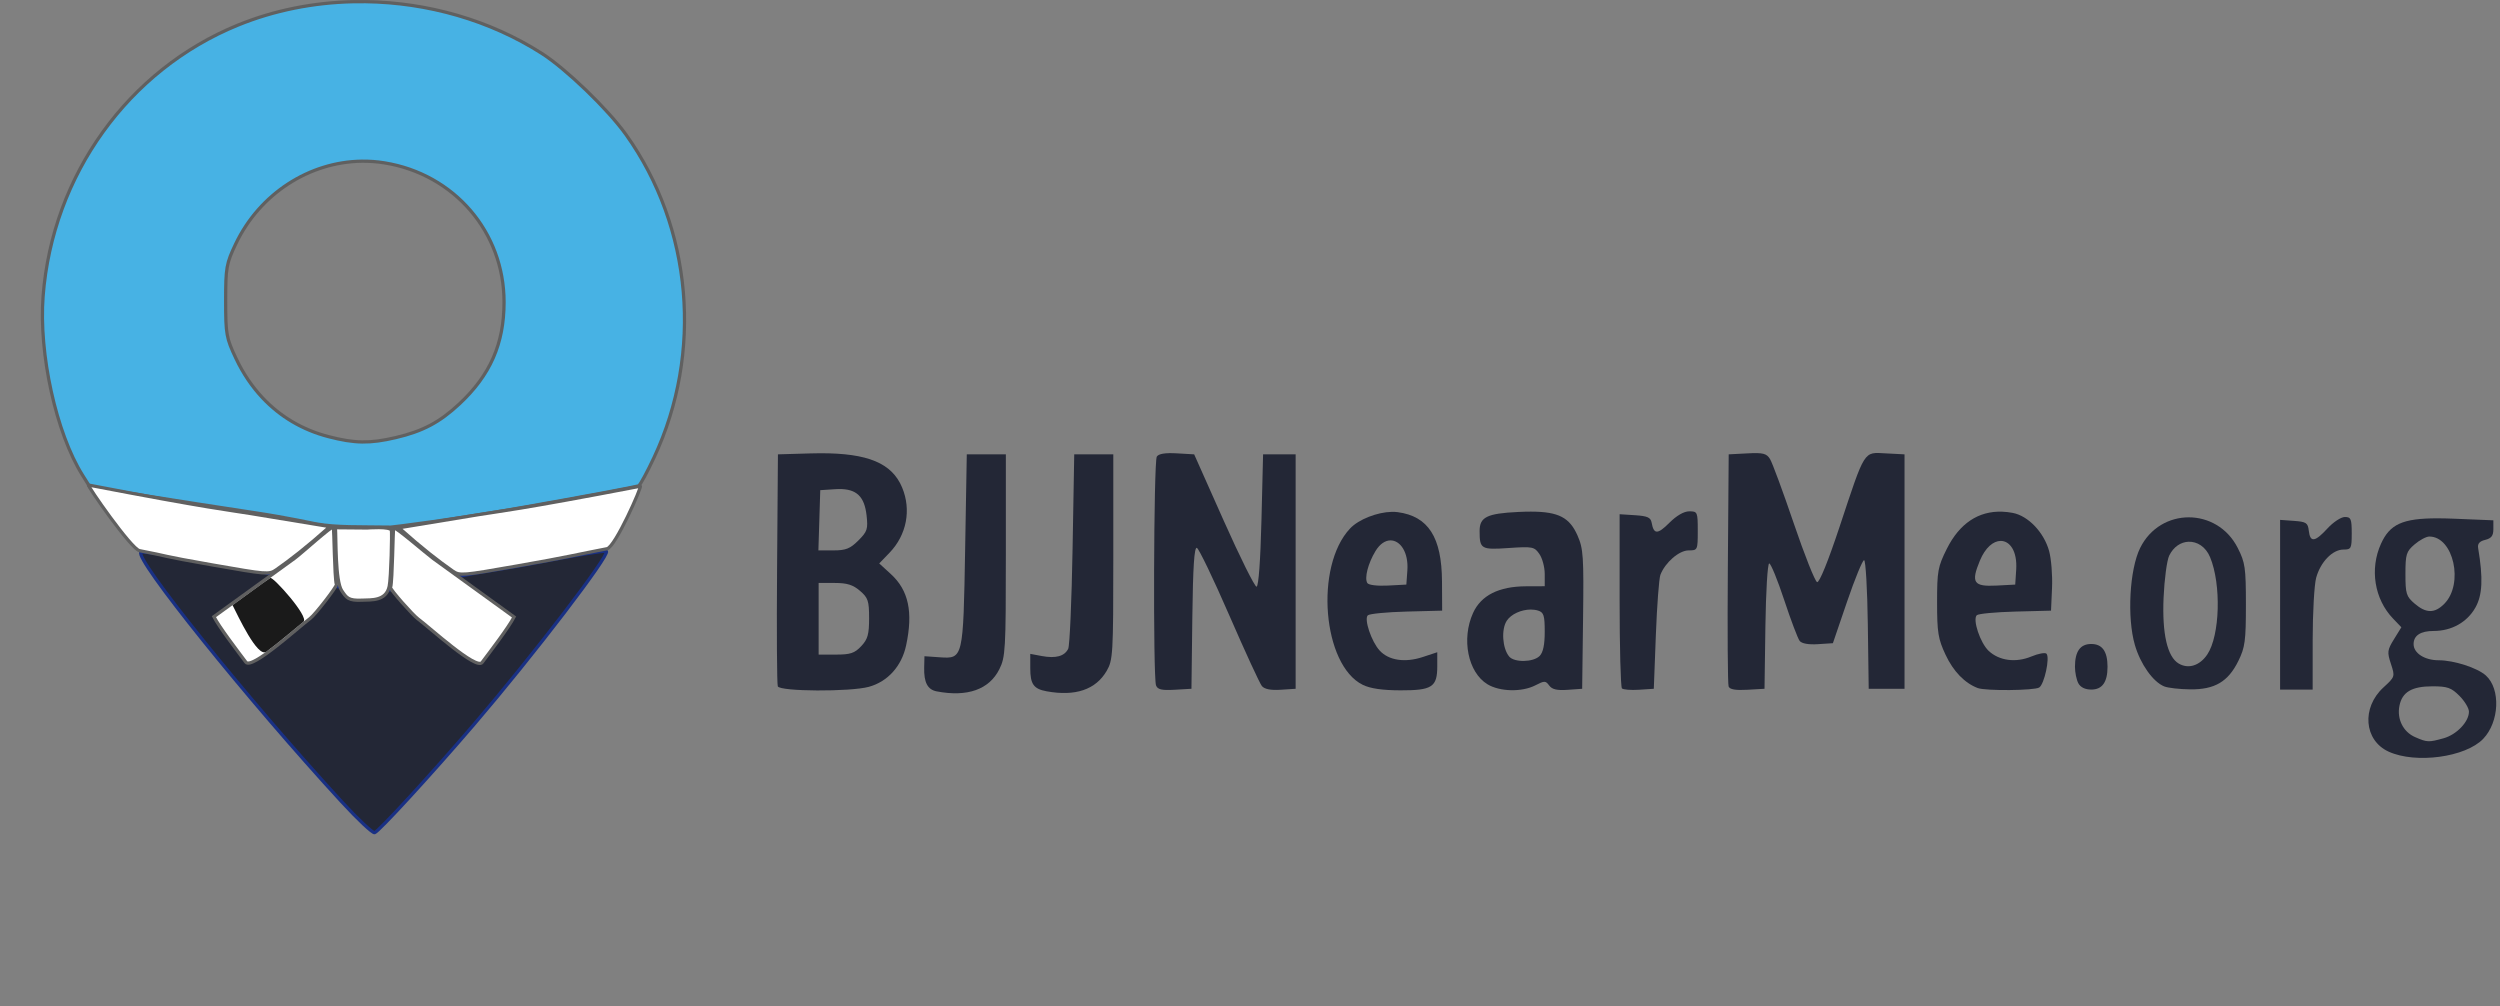 <?xml version="1.0" encoding="UTF-8" standalone="no"?>
<!-- Created with Inkscape (http://www.inkscape.org/) -->

<svg
   version="1.1"
   id="svg1"
   width="767.804"
   height="309.037"
   viewBox="0 0 767.804 309.037"
   xmlns="http://www.w3.org/2000/svg"
   xmlns:svg="http://www.w3.org/2000/svg">
  <rect x="0" y="0" width="767.804" height="309.037" fill="#808080" stroke="none"/>
  <defs
     id="defs1" />
  <g
     id="g1"
     transform="translate(-10.923,-5.905)">
    <g
       id="g8"
       transform="translate(-1.657,50.945)">
      <path
         id="path176"
         style="fill:#47b2e4;stroke:#606060;stroke-opacity:1"
         d="m 109.197,12.416 c -1.268,-0.018 -2.537,-0.014 -3.805,0.014 -12.166,0.266 -24.232,2.636 -35.387,7.186 -33.69,13.742 -56.966,46.098 -59.84,83.186 -1.374,17.729 3.993,42.123 12.113,55.061 l 2.236,3.559 16.355,2.627 c 8.997,1.444 24.457,3.845 34.357,5.336 9.9,1.491 18.226,3.321 18.811,3.424 6.343,1.116 13.095,0.843 22.825,0.992 0.553,0.008 19.926,-2.422 39.593,-5.884 19.666,-3.462 36.156,-6.542 36.645,-6.844 0.488,-0.302 2.602,-4.207 4.697,-8.678 15.063,-32.143 11.735,-70.58 -8.58,-99.092 C 183.644,45.477 170.791,33.08 163.285,28.287 147.285,18.07 128.224,12.685 109.197,12.416 Z m -1.148,48.992 c 2.298,-0.029 4.613,0.138 6.924,0.51 21.456,3.455 36.756,21.259 36.756,42.771 0,12.768 -4.235,22.421 -13.721,31.268 -6.061,5.652 -11.201,8.378 -19.496,10.334 -7.994,1.885 -12.672,1.815 -20.783,-0.305 -7.881,-2.06 -14.693,-6.096 -20.117,-11.84 -3.255,-3.446 -6.01,-7.507 -8.197,-12.123 -0.745,-1.572 -1.316,-2.822 -1.754,-3.975 -0.877,-2.305 -1.222,-4.217 -1.354,-7.521 -0.066,-1.652 -0.078,-3.654 -0.078,-6.227 0,-2.558 0.013,-4.553 0.078,-6.201 0.131,-3.296 0.469,-5.204 1.32,-7.453 0.425,-1.125 0.979,-2.334 1.699,-3.846 7.353,-15.431 22.634,-25.189 38.723,-25.393 z"
         transform="translate(15.657,-56.945)" />
      <path
         id="path175"
         style="fill:#232736;fill-opacity:1"
         d="m 684.787,113.842 c -5.917,0.004 -11.816,3.138 -14.916,9.396 -3.264,6.589 -4.071,21.392 -1.627,29.801 1.715,5.9 5.568,11.337 9.021,12.734 1.145,0.463 4.728,0.871 7.963,0.906 7.541,0.081 11.654,-2.344 14.797,-8.725 2.054,-4.17 2.32,-6.156 2.32,-17.24 0,-11.419 -0.222,-12.967 -2.525,-17.5 -3.178,-6.254 -9.116,-9.377 -15.033,-9.373 z m -0.07,7.5 c 2.617,-0.102 5.269,1.491 6.621,4.727 3.488,8.347 3.04,24.097 -0.85,29.889 -2.319,3.453 -5.827,4.557 -8.811,2.773 -3.471,-2.075 -5.094,-9.166 -4.617,-20.186 0.245,-5.667 1.022,-11.492 1.727,-12.943 1.339,-2.761 3.62,-4.17 5.93,-4.26 z" />
      <path
         style="fill:#232736;fill-opacity:1"
         d="m 650.882,164.808 c -0.569,-1.064 -1.035,-3.343 -1.035,-5.066 0,-4.729 1.622,-7 5,-7 3.378,0 5,2.271 5,7 0,4.729 -1.622,7 -5,7 -1.873,0 -3.303,-0.698 -3.965,-1.934 z"
         id="path144" />
      <path
         style="fill:#232736;fill-opacity:1"
         d="m 712.847,140.685 v -26.058 l 4.25,0.307 c 3.803,0.275 4.283,0.597 4.566,3.057 0.421,3.658 1.885,3.467 5.747,-0.75 1.763,-1.925 4.158,-3.5 5.321,-3.5 1.871,0 2.115,0.576 2.115,5 0,4.69 -0.158,5 -2.545,5 -3.346,0 -7.025,3.791 -8.367,8.622 -0.592,2.133 -1.079,10.74 -1.082,19.128 l -0.006,15.25 h -5 -5 z"
         id="path147" />
      <path
         id="path174"
         style="fill:#232736;fill-opacity:1"
         d="m 761.289,114.148 c -10.964,-0.026 -14.767,1.891 -17.449,7.801 -3.517,7.749 -2.033,17.009 3.684,22.977 l 2.568,2.682 -2.256,3.65 c -2.065,3.342 -2.144,3.982 -0.953,7.592 1.287,3.898 1.261,3.979 -2.287,7.229 -6.808,6.235 -5.987,16.29 1.611,19.74 8.326,3.781 23.6,1.705 29.01,-3.941 4.974,-5.192 5.408,-15.31 0.834,-19.449 -2.604,-2.357 -9.811,-4.686 -14.502,-4.686 -4.318,0 -7.703,-2.178 -7.703,-4.955 0,-2.648 2.13,-4.045 6.166,-4.045 5.523,0 10.284,-2.677 12.836,-7.217 2.149,-3.824 2.383,-8.991 0.824,-18.215 -0.231,-1.366 0.405,-2.11 2.174,-2.545 1.896,-0.466 2.5,-1.264 2.5,-3.309 v -2.697 l -11.902,-0.488 c -1.876,-0.077 -3.588,-0.119 -5.154,-0.123 z m -2.609,5.594 c 7.456,0 10.673,14.585 4.564,20.693 -2.951,2.951 -5.573,2.919 -9.092,-0.107 -2.553,-2.196 -2.807,-3.014 -2.807,-9.086 0,-6.072 0.254,-6.89 2.807,-9.086 1.543,-1.327 3.58,-2.414 4.527,-2.414 z m 0.967,46 c 4.585,0 5.774,0.421 8.277,2.924 1.608,1.608 2.922,3.797 2.922,4.865 0,3.098 -3.775,7.053 -7.795,8.17 -4.61,1.28 -5.011,1.264 -8.729,-0.355 -3.672,-1.6 -5.64,-5.534 -4.82,-9.635 0.845,-4.224 3.812,-5.969 10.145,-5.969 z" />
      <path
         style="fill:none"
         d="M 95.176,249.75 C 67.54,219.361 35.395,179.271 37.21,177.457 c 0.308,-0.308 9.614,1.063 20.679,3.048 l 20.119,3.608 8.352,-6.068 c 4.594,-3.337 9.162,-6.963 10.151,-8.056 2.546,-2.814 4.318,-2.542 3.723,0.57 -0.628,3.286 1.634,17.528 3.062,19.276 1.205,1.475 9.242,0.77 11.392,-0.999 0.653,-0.537 1.499,-4.545 1.879,-8.906 0.38,-4.361 0.814,-7.929 0.963,-7.929 0.149,0 4.977,2.7 10.728,6 5.751,3.3 11.308,6 12.349,5.999 1.041,-3.8e-4 9.993,-1.572 19.893,-3.492 19.731,-3.828 20.5,-3.925 20.5,-2.592 0,1.37 -19.298,26.747 -31.92,41.974 -15.846,19.116 -38.372,44.105 -39.763,44.109 -0.65,0.002 -7.014,-6.409 -14.142,-14.247 z M 73.639,208.503 c -1.444,-3.764 -7.777,-12.535 -8.658,-11.991 -1.699,1.05 -1.1,2.651 3.051,8.148 3.803,5.037 6.872,7.141 5.607,3.843 z m 76.216,-4.035 c 2.781,-3.043 4.841,-6.08 4.578,-6.75 -1.041,-2.647 -32.218,-21.359 -33.434,-20.066 -0.439,0.467 -1.105,3.598 -1.481,6.959 l -0.683,6.111 12.332,9.619 c 6.783,5.29 12.624,9.628 12.982,9.639 0.357,0.011 2.925,-2.469 5.706,-5.512 z M 80.75,205.056 c 1.238,-1.032 2.25,-2.38 2.25,-2.995 0,-1.48 -5.716,-12.768 -6.807,-13.442 -0.969,-0.599 -6.911,3.309 -7.578,4.984 -0.609,1.53 7.041,13.405 8.61,13.364 0.701,-0.018 2.288,-0.878 3.525,-1.91 z m 12.334,-9.704 c 3.254,-2.556 5.912,-5.144 5.908,-5.75 -0.022,-3.238 -2.238,-14.233 -3.029,-15.031 -0.887,-0.895 -13.639,7.127 -16.161,10.166 -0.877,1.056 -0.368,2.959 2.224,8.316 1.848,3.82 3.761,6.946 4.252,6.946 0.49,0 3.553,-2.091 6.807,-4.648 z M 747.36,185.076 c -7.598,-3.45 -8.418,-13.505 -1.611,-19.74 3.548,-3.25 3.573,-3.33 2.286,-7.228 -1.191,-3.609 -1.111,-4.25 0.955,-7.592 l 2.256,-3.65 -2.57,-2.683 c -5.716,-5.968 -7.201,-15.227 -3.684,-22.976 3.065,-6.754 7.597,-8.293 22.605,-7.677 L 779.5,114.019 v 2.696 c 0,2.045 -0.604,2.844 -2.5,3.31 -1.769,0.435 -2.405,1.179 -2.174,2.545 1.558,9.224 1.325,14.39 -0.824,18.214 C 771.45,145.323 766.689,148 761.166,148 757.13,148 755,149.397 755,152.045 c 0,2.777 3.385,4.955 7.703,4.955 4.691,0 11.897,2.328 14.502,4.685 4.574,4.139 4.14,14.258 -0.834,19.45 -5.41,5.647 -20.684,7.722 -29.011,3.941 z m 16.845,-4.116 c 4.02,-1.117 7.795,-5.074 7.795,-8.172 0,-1.068 -1.315,-3.257 -2.923,-4.865 C 766.574,165.42 765.384,165 760.799,165 c -6.333,0 -9.299,1.745 -10.143,5.97 -0.82,4.1 1.148,8.035 4.82,9.634 3.718,1.62 4.119,1.636 8.729,0.356 z m 0.193,-41.267 C 770.506,133.585 767.289,119 759.833,119 c -0.947,0 -2.984,1.086 -4.527,2.413 -2.553,2.196 -2.806,3.015 -2.806,9.087 0,6.072 0.253,6.891 2.806,9.087 3.519,3.027 6.141,3.057 9.092,0.106 z M 110.75,169.338 c 0.688,-0.277 1.812,-0.277 2.5,0 0.688,0.277 0.125,0.504 -1.25,0.504 -1.375,0 -1.938,-0.227 -1.25,-0.504 z m -7,-1 c 0.688,-0.277 1.812,-0.277 2.5,0 0.688,0.277 0.125,0.504 -1.25,0.504 -1.375,0 -1.938,-0.227 -1.25,-0.504 z m 16.519,-0.031 c 0.973,-0.254 2.323,-0.237 3,0.037 0.677,0.274 -0.119,0.481 -1.769,0.461 -1.65,-0.02 -2.204,-0.244 -1.231,-0.498 z M 127.5,167 c 1.65,-0.42 4.35,-0.765 6,-0.767 2.522,-0.003 2.363,0.128 -1,0.824 -5.066,1.048 -9.159,1.001 -5,-0.057 z m 172.823,0.304 c -3.249,-0.632 -4.488,-2.724 -4.137,-6.984 0.294,-3.576 0.506,-3.803 3.315,-3.561 4.354,0.375 7.166,-0.494 8.087,-2.5 0.444,-0.967 1.056,-14.809 1.36,-30.759 L 309.5,94.5 h 6 6 V 126 c 0,29.862 -0.106,31.682 -2.034,35 -3.346,5.758 -10.258,8.033 -19.143,6.304 z m 33,0 c -3.323,-0.647 -4.475,-2.732 -4.134,-7.48 0.235,-3.264 0.679,-4.226 1.811,-3.925 5.002,1.331 6.642,1.154 8.523,-0.922 1.848,-2.041 2.01,-4.085 2.477,-31.33 L 342.5,94.5 h 6 6 V 126 c 0,29.862 -0.106,31.682 -2.034,35 -3.346,5.758 -10.258,8.033 -19.143,6.304 z M 82.5,165.412 l -7,-1.318 6.5,0.517 c 3.575,0.284 8.075,0.892 10,1.35 3.395,0.809 3.41,0.833 0.5,0.801 -1.65,-0.018 -6.15,-0.626 -10,-1.35 z m 168.955,0.332 c -0.265,-0.691 -0.363,-17.003 -0.219,-36.25 L 251.5,94.5 l 10,-0.32 c 12.019,-0.385 19.44,1.058 23.648,4.598 7.652,6.439 7.953,18.344 0.655,25.911 l -3.075,3.188 3.537,3.336 c 4.392,4.142 6.178,10.163 5.36,18.062 -0.935,9.025 -3.745,13.206 -10.878,16.187 -4.787,2 -28.543,2.229 -29.29,0.282 z m 25.222,-12.143 c 2.494,-2.146 2.789,-3.054 2.789,-8.601 0,-5.577 -0.287,-6.449 -2.847,-8.651 -2.299,-1.977 -3.74,-2.391 -7.483,-2.149 L 264.5,134.5 l -0.29,9.425 c -0.159,5.184 -0.061,10.021 0.219,10.75 0.911,2.373 9.073,1.657 12.249,-1.074 z m -1.35,-31.644 c 3.448,-2.712 4.45,-8.101 2.333,-12.542 -1.735,-3.639 -4.319,-4.76 -9.772,-4.239 L 264.5,105.5 l -0.295,7.912 c -0.162,4.351 -0.064,8.514 0.219,9.25 0.812,2.115 7.902,1.657 10.904,-0.705 z m 92.148,43.84 c -0.276,-0.72 -0.384,-17.056 -0.239,-36.303 L 367.5,94.5 l 5.705,-0.299 5.705,-0.299 1.907,3.799 c 1.049,2.089 5.176,11.345 9.172,20.568 3.996,9.223 7.658,17.012 8.138,17.309 0.486,0.3 0.88,-8.24 0.889,-19.269 0.008,-10.895 0.389,-20.399 0.847,-21.12 0.55,-0.868 2.489,-1.206 5.735,-1 L 410.5,94.5 v 36 36 h -5.402 -5.402 l -3.335,-7.814 C 386.731,136.116 380.683,123 379.907,123 c -0.478,0 -0.99,9.787 -1.138,21.75 l -0.27,21.75 -5.261,0.303 c -3.64,0.209 -5.416,-0.1 -5.763,-1.006 z M 431.5,165.597 c -3.913,-1.727 -5.924,-4.074 -8.684,-10.134 -1.857,-4.078 -2.266,-6.748 -2.288,-14.963 -0.034,-12.54 1.954,-18.896 7.473,-23.881 5.863,-5.297 15.179,-6.116 20.908,-1.838 4.723,3.526 6.592,8.834 6.592,18.719 v 9 l -11.5,0.5 -11.5,0.5 0.315,2.926 c 0.876,8.124 7.14,12.672 14.596,10.598 7.079,-1.969 7.127,-1.952 6.736,2.476 -0.632,7.156 -1.143,7.505 -10.932,7.461 -4.968,-0.022 -10.005,-0.608 -11.715,-1.363 z m 12.957,-36.355 c -0.054,-6.601 -2.073,-9.115 -6.164,-7.677 -1.924,0.677 -3.309,2.342 -4.66,5.601 -2.788,6.728 -1.937,8.001 5.105,7.634 L 444.5,134.5 Z M 470,165.732 c -3.417,-1.693 -7,-9.138 -7,-14.543 0,-9.97 5.406,-15.279 16.434,-16.138 L 486.5,134.5 l 0.307,-3.693 c 0.227,-2.728 -0.257,-4.257 -1.853,-5.853 -1.912,-1.912 -3.037,-2.119 -9.807,-1.807 L 467.5,123.5 v -4.47 c 0,-5.866 2.176,-6.996 13.5,-7.011 6.779,-0.009 9.17,0.398 11.81,2.007 5.711,3.482 6.262,6.323 5.959,30.739 L 498.5,166.5 l -4.352,0.312 c -2.821,0.203 -4.932,-0.21 -6,-1.173 -1.42,-1.28 -1.994,-1.293 -4.148,-0.098 -3.119,1.731 -10.682,1.834 -14,0.19 z m 15.171,-9.387 C 486.537,155.109 487,153.241 487,148.962 c 0,-5.383 -0.158,-5.759 -2.614,-6.228 -4.107,-0.785 -7.768,0.653 -9.208,3.617 -1.499,3.086 -0.803,7.882 1.475,10.16 1.976,1.976 6.244,1.893 8.518,-0.165 z m 24.454,9.121 c -0.805,-2.097 -0.822,-48.791 -0.018,-50.884 0.428,-1.114 1.921,-1.582 5.052,-1.582 4.066,0 4.537,0.263 5.519,3.08 l 1.074,3.08 3.666,-3.58 C 530.78,109.856 535,110.868 535,118 c 0,4.302 -0.983,6 -3.472,6 -3.314,0 -7.209,3.504 -8.608,7.743 -0.674,2.041 -1.494,10.697 -1.822,19.234 L 520.5,166.5 l -5.125,0.298 c -3.999,0.232 -5.262,-0.06 -5.75,-1.332 z m 33.85,0.331 c -0.276,-0.72 -0.384,-17.056 -0.239,-36.303 L 543.5,94.5 h 6.376 6.376 l 6.732,19.453 c 3.703,10.699 7.151,19.592 7.663,19.763 0.512,0.171 3.799,-8.133 7.303,-18.453 3.505,-10.32 6.822,-19.346 7.371,-20.058 0.661,-0.857 2.889,-1.195 6.589,-1 L 597.5,94.5 v 36 36 h -5.5 -5.5 l -0.272,-19.25 C 586.079,136.662 585.554,128 585.061,128 c -0.493,0 -2.568,5.062 -4.612,11.25 -2.044,6.188 -4.179,11.834 -4.745,12.548 -0.646,0.815 -2.725,1.187 -5.584,1 -5.331,-0.349 -5.538,-0.643 -10.242,-14.548 -1.721,-5.088 -3.513,-9.25 -3.982,-9.25 -0.469,0 -0.975,8.438 -1.125,18.75 L 554.5,166.5 l -5.261,0.303 c -3.64,0.209 -5.416,-0.1 -5.763,-1.006 z m 74.904,-0.234 c -7.537,-3.28 -11.958,-14.62 -11.115,-28.508 0.322,-5.313 1.27,-10.274 2.499,-13.089 6.146,-14.072 23.451,-16.246 30.733,-3.862 1.616,2.749 1.997,5.205 2,12.895 l 0.003,9.5 -11.5,0.5 -11.5,0.5 0.315,2.926 c 0.521,4.834 3.089,8.636 6.912,10.233 3.586,1.498 4.389,1.423 13.104,-1.227 2.281,-0.694 2.317,-0.603 1.624,4.179 -0.389,2.688 -1.156,5.451 -1.704,6.138 -1.377,1.727 -17.294,1.588 -21.372,-0.187 z m 13.432,-35.395 c 0.565,-7.852 -4.341,-11.737 -8.79,-6.961 -2.281,2.448 -4.464,9.268 -3.478,10.863 0.349,0.565 3.173,0.891 6.295,0.727 L 631.5,134.5 Z M 137.75,165.338 c 0.688,-0.277 1.812,-0.277 2.5,0 0.688,0.277 0.125,0.504 -1.25,0.504 -1.375,0 -1.938,-0.227 -1.25,-0.504 z m 514.285,-1.272 C 651.466,163.002 651,160.722 651,159 c 0,-4.729 1.622,-7 5,-7 3.378,0 5,2.271 5,7 0,4.729 -1.622,7 -5,7 -1.873,0 -3.303,-0.698 -3.965,-1.934 z m 26.383,0.965 c -3.454,-1.397 -7.305,-6.835 -9.021,-12.735 -2.444,-8.409 -1.636,-23.212 1.628,-29.801 6.2,-12.517 23.592,-12.53 29.947,-0.022 2.304,4.533 2.527,6.081 2.527,17.5 0,11.084 -0.267,13.069 -2.321,17.239 -3.143,6.38 -7.256,8.806 -14.797,8.724 -3.235,-0.035 -6.819,-0.442 -7.964,-0.905 z m 13.223,-9.817 c 3.89,-5.792 4.338,-21.541 0.85,-29.889 -2.545,-6.091 -9.695,-6.356 -12.551,-0.466 -0.704,1.452 -1.481,7.276 -1.726,12.943 -0.477,11.02 1.145,18.11 4.616,20.185 2.984,1.784 6.492,0.679 8.811,-2.774 z M 714,139.942 V 113.885 l 4.25,0.307 c 3.803,0.275 4.283,0.597 4.566,3.058 0.421,3.658 1.885,3.467 5.747,-0.75 1.763,-1.925 4.158,-3.5 5.321,-3.5 1.871,0 2.115,0.576 2.115,5 0,4.69 -0.158,5 -2.545,5 -3.346,0 -7.025,3.791 -8.367,8.622 -0.592,2.133 -1.079,10.74 -1.082,19.128 L 724,166 h -5 -5 z m -570.731,24.365 c 0.973,-0.254 2.323,-0.237 3,0.037 0.677,0.274 -0.119,0.481 -1.769,0.461 -1.65,-0.02 -2.204,-0.244 -1.231,-0.498 z M 72.812,163.317 c 0.722,-0.289 1.584,-0.253 1.917,0.079 0.332,0.332 -0.258,0.569 -1.312,0.525 -1.165,-0.048 -1.402,-0.285 -0.604,-0.604 z M 166.5,159.949 c 10.45,-2.116 20.249,-3.87 21.775,-3.898 2.976,-0.054 5.209,-3.626 4.09,-6.542 -0.358,-0.932 -0.005,-1.509 0.921,-1.509 0.825,0 1.773,-0.712 2.107,-1.582 0.848,-2.21 0.761,-2.632 -0.393,-1.918 -1.884,1.164 -3.009,-0.512 -1.73,-2.577 1.591,-2.568 -0.565,-4.173 -4.498,-3.347 -4.333,0.91 -7.045,-0.372 -6.526,-3.085 0.392,-2.051 0.002,-2.353 -3.462,-2.684 -3.345,-0.319 -3.837,-0.117 -3.438,1.41 0.626,2.394 -1.961,2.315 -6.06,-0.185 -1.869,-1.14 -3.463,-1.557 -3.809,-0.996 -1.176,1.903 -3.352,0.901 -5.463,-2.513 -1.182,-1.912 -2.006,-4.349 -1.832,-5.415 0.174,-1.067 -0.774,-3.102 -2.107,-4.524 -1.723,-1.837 -2.012,-2.618 -1,-2.7 0.783,-0.063 2.099,-0.176 2.924,-0.25 2.064,-0.185 2.441,-4.024 0.548,-5.595 -0.852,-0.707 -1.57,-2.692 -1.596,-4.412 -0.054,-3.531 -5.127,13.326 -5.15,17.116 -0.008,1.234 -0.45,1.974 -0.982,1.645 -0.532,-0.329 -1.971,0.344 -3.197,1.496 -1.816,1.706 -1.524,0.66 1.576,-5.645 9.123,-18.555 5.667,-38.478 -9.123,-52.585 -15.953,-15.216 -38.332,-17.221 -56.634,-5.073 -16.727,11.103 -23.808,32.977 -17.03,52.608 2.255,6.531 2.314,7.044 0.55,4.81 -1.086,-1.375 -2.475,-4.412 -3.087,-6.75 -0.612,-2.337 -1.536,-4.25 -2.053,-4.25 -0.517,0 -0.662,0.45 -0.322,1 0.374,0.606 -1.03,1 -3.563,1 -3.548,0 -3.998,0.221 -2.973,1.456 0.665,0.801 0.888,1.974 0.497,2.607 -0.488,0.79 -0.071,0.948 1.33,0.503 1.123,-0.356 2.343,-0.16 2.711,0.437 0.903,1.461 -1.056,3.665 -3.782,4.258 -1.221,0.265 -2.977,0.801 -3.902,1.192 -1.24,0.523 -2.101,-0.1 -3.276,-2.371 -1.937,-3.745 -4.023,-4.132 -3.131,-0.581 0.362,1.442 0.196,2.5 -0.392,2.5 -0.56,0 -1.866,0.787 -2.9,1.75 -2.741,2.55 -6.427,5.25 -7.167,5.25 -0.353,0 -1.456,-0.9 -2.452,-2 -2.374,-2.624 -4.845,-2.661 -4.019,-0.061 1.084,3.415 -7.373,5.768 -10.281,2.861 -2.029,-2.029 -1.464,0.584 2.3,10.632 3.645,9.731 4.128,11.613 2.575,10.018 C 21.305,149.633 16.135,135.266 14.424,127.408 11.822,115.459 11.999,94.989 14.802,83.699 19.202,65.975 27.863,51.237 41.739,37.861 66.723,13.776 100.661,5.564 135.895,15.077 c 31.178,8.418 55.722,32.336 65.57,63.897 4.744,15.205 5.003,37.344 0.634,54.229 -1.797,6.947 -8.398,22.246 -10.034,23.257 -0.849,0.524 -42.037,7.572 -43.472,7.438 -0.601,-0.056 7.457,-1.833 17.907,-3.949 z M 23.541,127.933 c 1.076,-1.741 -0.15,-2.11 -1.521,-0.458 C 21.231,128.426 21.155,129 21.819,129 c 0.585,0 1.36,-0.48 1.723,-1.067 z M 41.15,120.5 c 0,-0.522 -0.484,-1.111 -1.075,-1.308 C 39.484,118.995 39,119.583 39,120.5 c 0,0.917 0.484,1.505 1.075,1.308 0.591,-0.197 1.075,-0.786 1.075,-1.308 z m 20.661,-18.25 -0.189,-6.75 -0.361,5.75 c -0.226,3.594 -0.811,5.756 -1.561,5.765 -0.734,0.009 -0.617,0.392 0.3,0.985 0.825,0.533 1.613,0.976 1.75,0.985 0.138,0.008 0.165,-3.022 0.061,-6.735 z m 94.851,-3.5 c -0.277,-0.688 -0.504,-0.125 -0.504,1.25 0,1.375 0.227,1.938 0.504,1.25 0.277,-0.688 0.277,-1.812 0,-2.5 z M 42,159.235 c -5.225,-0.85 -8.951,-1.733 -8.279,-1.964 1.3,-0.446 21.419,2.535 22.169,3.285 0.744,0.744 -3.92,0.301 -13.89,-1.321 z m -16.371,-3.026 c -0.269,-0.435 1.055,-0.611 2.941,-0.391 1.886,0.22 3.43,0.576 3.43,0.791 0,0.753 -5.887,0.383 -6.371,-0.4 z M 107.25,147.284 c 1.512,-0.229 3.987,-0.229 5.5,0 1.512,0.229 0.275,0.417 -2.75,0.417 -3.025,0 -4.263,-0.187 -2.75,-0.417 z m 8.833,-0.64 c 0.229,-0.196 1.992,-0.645 3.917,-0.999 2.462,-0.452 3.055,-0.351 2,0.341 -1.356,0.889 -6.908,1.506 -5.917,0.658 z"
         id="path9" />
      <path
         id="path50"
         style="fill:#232736"
         d="m 627.495,112.109 c -7.296,-0.259 -13.11,3.618 -16.996,11.391 -2.762,5.524 -2.999,6.833 -2.998,16.5 7e-4,9.239 0.315,11.17 2.621,16.09 2.381,5.078 5.877,8.686 9.877,10.189 2.416,0.908 17.374,0.772 18.863,-0.172 1.575,-0.998 3.35,-9.232 2.238,-10.381 -0.411,-0.425 -2.493,-0.044 -4.627,0.848 -4.771,1.993 -9.89,1.324 -13.129,-1.719 -2.592,-2.435 -4.988,-9.614 -3.654,-10.947 0.46,-0.46 5.78,-0.964 11.822,-1.121 l 10.986,-0.287 0.307,-7 c 0.168,-3.85 -0.24,-8.954 -0.906,-11.344 -1.6,-5.737 -6.441,-10.791 -11.188,-11.682 -1.101,-0.207 -2.175,-0.328 -3.217,-0.365 z m -0.488,8.977 c 2.818,-0.034 5.164,3.095 4.791,8.834 l -0.299,4.58 -5.762,0.301 c -7.042,0.367 -7.892,-0.907 -5.104,-7.635 1.705,-4.115 4.181,-6.054 6.373,-6.08 z" />
      <path
         style="fill:#232736"
         d="m 543.476,165.797 c -0.276,-0.72 -0.384,-17.056 -0.239,-36.303 L 543.5,94.5 l 5.711,-0.299 c 4.844,-0.253 5.903,0.009 6.978,1.731 0.697,1.116 3.977,9.999 7.289,19.739 3.312,9.74 6.539,17.872 7.172,18.07 0.702,0.219 3.387,-6.386 6.887,-16.94 7.961,-24.007 7.302,-22.963 14.263,-22.598 L 597.5,94.5 v 36 36 h -5.5 -5.5 l -0.271,-19.75 c -0.149,-10.863 -0.665,-19.75 -1.146,-19.75 -0.481,0 -2.834,5.737 -5.229,12.75 L 575.5,152.5 l -4.588,0.298 c -2.885,0.188 -4.969,-0.183 -5.616,-1 -0.566,-0.714 -2.701,-6.361 -4.745,-12.548 -2.044,-6.188 -4.12,-11.25 -4.612,-11.25 -0.493,0 -1.018,8.662 -1.167,19.25 L 554.5,166.5 l -5.261,0.303 c -3.64,0.209 -5.416,-0.1 -5.763,-1.006 z"
         id="path24" />
      <path
         style="fill:#232736"
         d="M 510.713,166.379 C 510.321,165.987 510,153.792 510,139.279 v -26.388 l 4.741,0.305 c 3.825,0.246 4.81,0.691 5.097,2.305 0.646,3.631 1.821,3.641 5.412,0.05 2.246,-2.246 4.505,-3.55 6.15,-3.55 2.511,0 2.6,0.205 2.6,6 0,5.911 -0.042,6 -2.813,6 -2.923,0 -7.208,3.711 -8.661,7.5 -0.422,1.1 -1.05,9.425 -1.397,18.5 l -0.63,16.5 -4.537,0.296 c -2.495,0.163 -4.858,-0.025 -5.25,-0.417 z"
         id="path23" />
      <path
         id="path49"
         style="fill:#232736"
         d="m 482.833,112.09 c -1.216,-0.002 -2.539,0.035 -3.979,0.104 -9.603,0.459 -11.855,1.569 -11.855,5.848 0,5.546 0.447,5.807 8.92,5.227 7.336,-0.503 7.876,-0.398 9.432,1.822 0.907,1.295 1.648,4.055 1.648,6.133 v 3.777 l -5.75,0.021 c -8.349,0.032 -13.805,2.782 -16.262,8.195 -3.63,7.999 -1.564,18.241 4.414,21.887 3.791,2.311 10.605,2.462 14.736,0.326 2.78,-1.438 3.14,-1.434 4.236,0.066 0.873,1.194 2.41,1.554 5.662,1.322 l 4.463,-0.318 0.271,-21.311 c 0.246,-19.409 0.093,-21.709 -1.709,-25.783 -2.4,-5.427 -5.719,-7.302 -14.229,-7.316 z m -0.143,30.078 c 0.8,-0.003 1.578,0.099 2.287,0.324 1.727,0.548 2.021,1.499 2.021,6.504 0,3.995 -0.499,6.361 -1.57,7.432 -1.954,1.954 -7.784,2.056 -9.355,0.162 -2.08,-2.507 -2.469,-8.336 -0.734,-10.984 1.348,-2.057 4.494,-3.427 7.352,-3.438 z" />
      <path
         id="path48"
         style="fill:#232736"
         d="m 440.029,112.16 c -4.465,0.092 -10.161,2.288 -12.828,5.127 -10.904,11.607 -8.438,41.914 3.904,47.994 2.32,1.143 5.988,1.68 11.574,1.695 9.736,0.027 11.32,-1.01 11.32,-7.41 v -4.293 l -4.484,1.479 c -5.459,1.797 -10.45,1.036 -13.232,-2.018 -2.518,-2.763 -4.817,-9.601 -3.627,-10.791 0.479,-0.479 5.815,-0.999 11.857,-1.156 l 10.986,-0.287 -0.049,-9 c -0.073,-13.532 -4.204,-19.986 -13.598,-21.246 -0.575,-0.077 -1.186,-0.107 -1.824,-0.094 z m -0.42,8.764 c 2.981,-0.028 5.609,3.597 5.203,9.244 l -0.312,4.332 -5.66,0.297 c -3.272,0.172 -5.941,-0.154 -6.324,-0.773 -0.939,-1.52 0.217,-6.054 2.504,-9.814 1.371,-2.254 3.028,-3.27 4.59,-3.285 z" />
      <path
         style="fill:#232736;fill-opacity:1"
         d="m 367.625,165.466 c -0.942,-2.456 -0.721,-68.767 0.235,-70.274 0.558,-0.879 2.572,-1.207 6.152,-1 L 379.335,94.5 l 9.083,20.387 c 4.995,11.213 9.533,20.326 10.083,20.253 0.61,-0.082 1.195,-8.023 1.5,-20.387 L 400.5,94.5 h 5 5 v 36 36 l -4.588,0.298 c -3.078,0.2 -4.981,-0.176 -5.785,-1.144 -0.658,-0.793 -5.169,-10.582 -10.025,-21.752 -4.855,-11.17 -9.331,-20.477 -9.946,-20.682 -0.796,-0.265 -1.196,5.914 -1.388,21.454 L 378.5,166.5 l -5.125,0.298 c -3.999,0.232 -5.262,-0.06 -5.75,-1.332 z"
         id="path18" />
      <path
         style="fill:#232736"
         d="m 334,167.268 c -3.954,-0.727 -5,-2.192 -5,-7.002 v -4.489 l 3.544,0.665 c 4.29,0.805 6.989,0.062 8.106,-2.23 0.459,-0.942 1.063,-14.762 1.342,-30.712 l 0.508,-29 h 6 6 V 126 c 0,29.862 -0.106,31.682 -2.034,35 -3.35,5.765 -9.622,7.894 -18.466,6.268 z"
         id="path14" />
      <path
         style="fill:#232736"
         d="M 300.248,167.294 C 297.464,166.758 296.307,164.556 296.416,160 l 0.084,-3.5 4.675,0.325 c 7.227,0.502 7.243,0.433 7.825,-33.325 l 0.5,-29 h 6 6 v 31 c 0,29 -0.129,31.258 -2,35 -3.117,6.234 -9.839,8.606 -19.252,6.794 z"
         id="path13" />
      <path
         id="path47"
         style="fill:#232736"
         d="m 264.452,94.162 c -0.982,0.003 -1.997,0.02 -3.045,0.051 l -9.908,0.287 -0.262,34.994 c -0.145,19.247 -0.046,35.559 0.219,36.25 0.62,1.614 22.301,1.728 27.996,0.146 5.791,-1.608 10.051,-6.349 11.414,-12.707 2.193,-10.225 0.766,-16.919 -4.668,-21.896 l -3.59,-3.287 3.135,-3.25 c 5.288,-5.482 6.778,-13.171 3.893,-20.078 -3.106,-7.434 -10.457,-10.551 -25.184,-10.51 z m 5.756,10.996 c 5.441,-0.064 7.862,2.281 8.516,8.084 0.474,4.205 0.227,4.962 -2.521,7.711 -2.516,2.516 -3.852,3.047 -7.662,3.047 h -4.615 l 0.287,-9.25 0.287,-9.25 4.58,-0.297 c 0.39,-0.025 0.766,-0.041 1.129,-0.045 z m -6.209,28.842 h 4.945 c 3.785,0 5.602,0.567 7.75,2.414 2.495,2.146 2.805,3.077 2.805,8.418 0,4.98 -0.414,6.448 -2.424,8.588 -2.018,2.148 -3.318,2.58 -7.75,2.58 h -5.326 v -11 z" />
      <path
         style="fill:#232736;fill-opacity:1;stroke:#193084;stroke-opacity:1"
         d="m 117.521,201.194 c -28.921,-31.444 -64.056,-75.15 -61.622,-76.654 0.47,-0.29 9.553,1.046 20.186,2.969 10.633,1.923 14.618,2.612 17.978,3.347 14.681,3.212 -3.335,-0.556 26.092,5.003 l 5.685,1.415 c 1.15,0.286 3.347,-0.858 33.212,-6.364 1.253,-0.231 10.621,-1.612 20.771,-3.582 10.15,-1.97 18.698,-3.338 18.997,-3.039 1.104,1.104 -22.443,31.885 -40.638,53.121 -13.165,15.366 -29.326,32.968 -30.557,33.284 -0.608,0.156 -5.156,-4.119 -10.105,-9.5 z"
         id="path8" />
      <path
         style="fill:#ffffff;stroke:#606060;stroke-opacity:1"
         d="m 115.89,134.522 c -0.624,-2.518 -0.682,-16.735 -0.956,-17.655 -0.206,-0.692 -9.933,8.151 -11.906,9.578 l -24.762,17.911 c 1.659,3.227 7.117,10.348 9.826,13.971 1.793,2.399 16.16,-10.774 19.702,-13.393 1.618,-1.196 8.243,-9.825 8.097,-10.413 z"
         id="path12" />
      <path
         style="fill:#ffffff;stroke:#606060;stroke-opacity:1"
         d="m 132.541,135.431 c 0.624,-2.518 0.688,-17.408 0.963,-18.329 0.206,-0.692 10.223,8.009 12.195,9.436 l 24.762,17.911 c -1.659,3.227 -7.117,10.348 -9.826,13.971 -1.793,2.399 -16.16,-10.774 -19.702,-13.393 -1.618,-1.196 -8.539,-9.01 -8.393,-9.598 z"
         id="path12-2" />
      <path
         style="fill:#ffffff;stroke:#606060;stroke-width:1;stroke-opacity:1"
         d="m 132.115,135.024 c 0.56,-2.766 0.854,-16.414 0.677,-17.184 -0.298,-1.294 -7.403,-0.726 -7.463,-0.726 l -9.733,-0.084 c 0.231,3.203 -0.066,16.407 1.939,19.352 1.459,2.143 1.947,3.122 6.346,2.903 2.645,-0.132 7.3,0.354 8.235,-4.261 z"
         id="path12-7" />
      <path
         style="fill:#1a1a1a"
         d="m 105.788,145.891 c 1.801,-1.48 -9.354,-13.902 -10.191,-13.431 -0.392,0.221 -3.621,2.567 -5.591,3.998 l -6.007,4.363 c 1.659,3.227 7.665,16.26 10.369,14.288 3.521,-2.566 8.901,-7.147 11.419,-9.217 z"
         id="path12-9" />
      <path
         style="fill:#ffffff;stroke:#606060;stroke-opacity:1"
         d="m 199.011,123.482 c 2.548,-0.489 10.843,-19.317 10.206,-19.195 -37.796,7.26 -43.572,7.73 -49.585,8.72 l -24.548,4.045 c 7.314,6.511 12.076,10.172 16.52,13.286 2.167,1.518 3.038,1.38 19.629,-1.526 16.386,-2.87 18.446,-3.538 27.777,-5.33 z"
         id="path12-2-2-79" />
      <path
         style="fill:#ffffff;fill-opacity:1;stroke:#606060;stroke-opacity:1"
         d="m 55.419,124.075 c -2.548,-0.489 -16.287,-20.268 -15.65,-20.146 37.796,7.26 43.572,7.73 49.585,8.72 l 24.548,4.045 c -7.314,6.511 -12.076,10.172 -16.52,13.286 -2.167,1.518 -3.038,1.38 -19.629,-1.526 -16.386,-2.87 -13.003,-2.587 -22.334,-4.38 z"
         id="path12-2-2-79-0" />
    </g>
  </g>
</svg>
